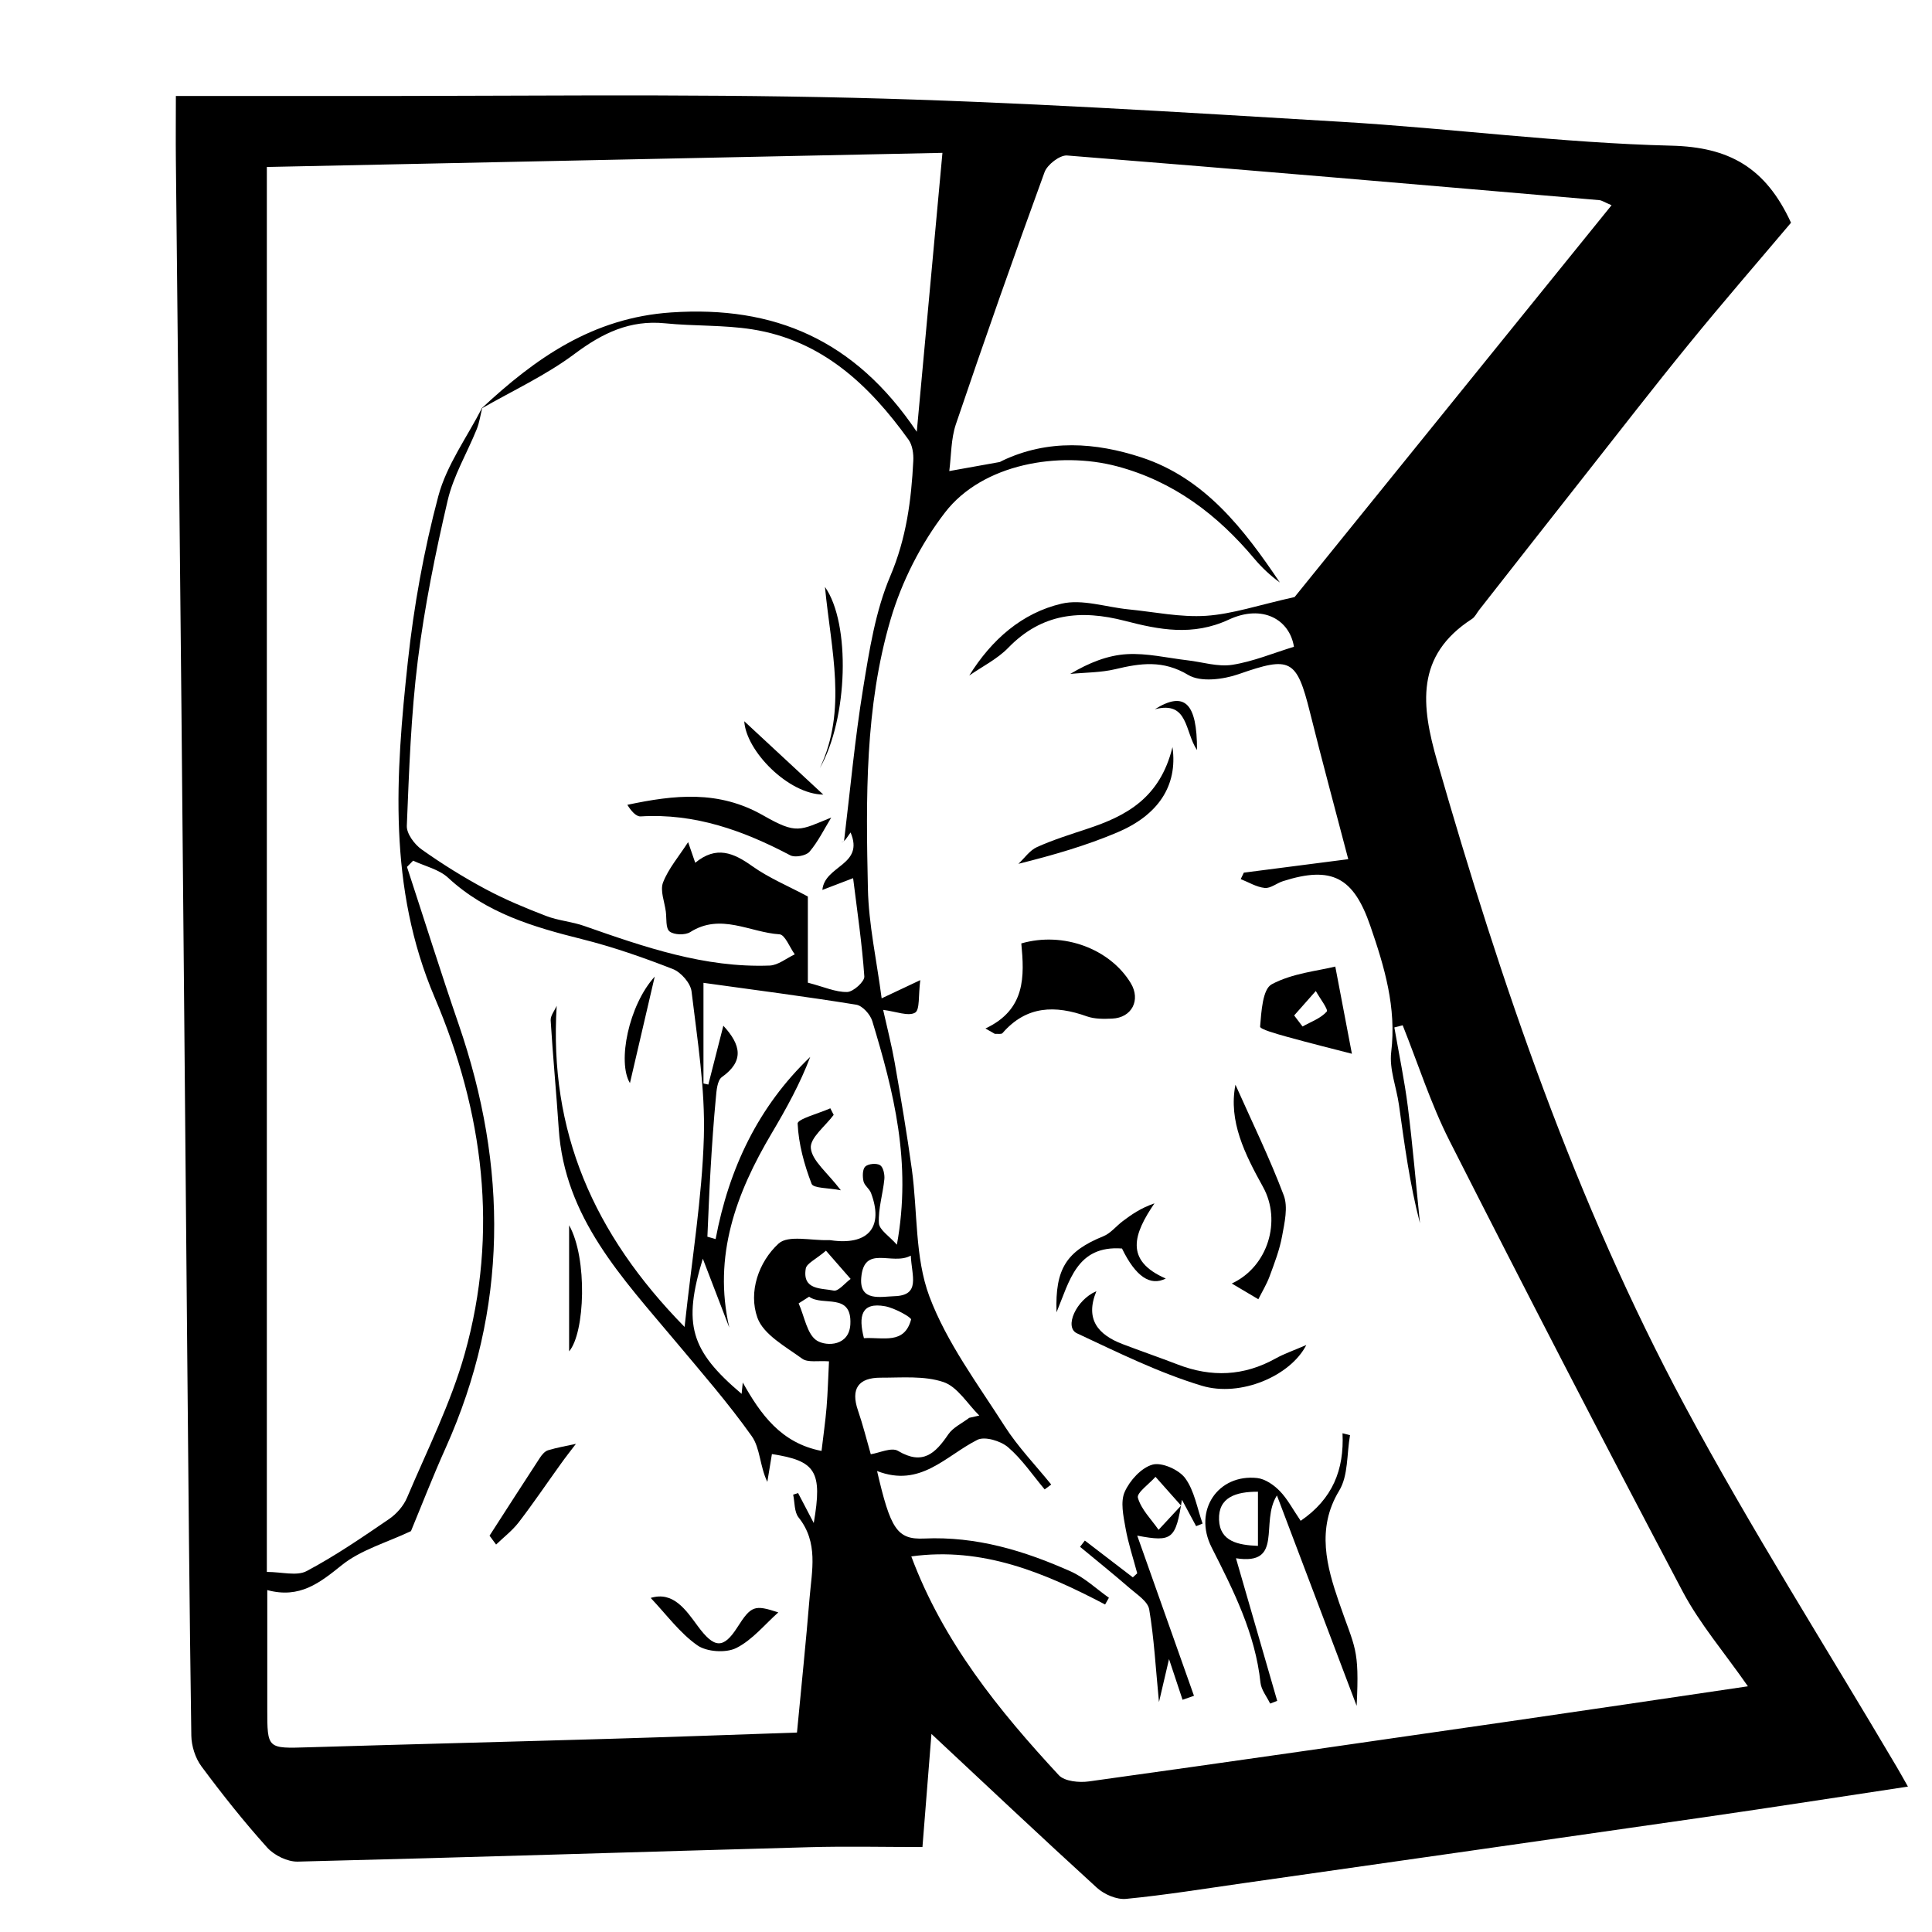 <?xml version="1.0" encoding="UTF-8"?>
<svg id="Layer_4" data-name="Layer 4" xmlns="http://www.w3.org/2000/svg" viewBox="0 0 350 350">
  <path d="M31.85,17.39c9.63,0,18.82-.01,28,0,31.59,.05,63.2-.44,94.77,.33,29.49,.72,58.96,2.59,88.42,4.35,19.92,1.19,39.79,3.83,59.72,4.32,10.44,.25,17.08,3.91,21.7,13.96-5.86,6.94-12.27,14.33-18.45,21.91-6.37,7.8-12.53,15.78-18.77,23.69-6.45,8.18-12.87,16.39-19.3,24.58-.42,.54-.73,1.24-1.27,1.59-10.3,6.65-9.22,15.69-6.29,25.87,11.55,40.18,24.99,79.67,44.78,116.57,11.98,22.33,25.61,43.77,38.5,65.62,.58,.98,1.12,1.97,1.98,3.48-12.61,1.9-24.69,3.79-36.78,5.53-27.85,4.02-55.71,7.98-83.57,11.96-7.09,1.01-14.17,2.16-21.29,2.85-1.69,.17-3.94-.8-5.26-1.99-10.02-9.13-19.88-18.44-30-27.89-.51,6.37-1.03,12.89-1.63,20.49-6.98,0-13.77-.16-20.55,.03-30.87,.85-61.73,1.85-92.61,2.61-1.86,.05-4.27-1.13-5.54-2.54-4.22-4.69-8.16-9.65-11.92-14.72-1.11-1.5-1.8-3.68-1.83-5.56-.34-23.4-.54-46.8-.75-70.21-.35-38.6-.67-77.21-1.04-115.81-.31-33.14-.68-66.27-1.01-99.41-.04-3.73,0-7.46,0-11.62Zm102.69,233.03c3.24,5.78,6.94,11.01,14.29,12.43,.33-2.83,.7-5.35,.91-7.89,.22-2.67,.29-5.35,.44-8.34-1.95-.15-3.84,.27-4.87-.49-2.99-2.18-7-4.35-8.1-7.42-1.66-4.66,.22-10.11,3.84-13.43,1.74-1.59,5.94-.51,9.03-.62,.34-.01,.68,.06,1.02,.1,6.36,.7,8.96-2.62,6.69-8.64-.29-.77-1.19-1.35-1.36-2.12-.19-.86-.19-2.19,.32-2.67,.55-.51,2.02-.65,2.68-.25,.58,.35,.86,1.68,.78,2.53-.26,2.67-1.13,5.34-.99,7.97,.06,1.22,1.89,2.35,3.26,3.91,2.72-14.91-.6-27.77-4.46-40.52-.37-1.21-1.78-2.78-2.91-2.96-9.14-1.48-18.32-2.66-27.67-3.96v18.23l.88,.2c.89-3.5,1.78-7,2.72-10.66,3.24,3.51,3.77,6.43-.26,9.3-.85,.61-.98,2.47-1.1,3.79-.4,4.22-.69,8.46-.94,12.69-.25,4.14-.4,8.29-.59,12.44,.5,.14,.99,.29,1.49,.43,2.41-12.78,7.71-23.99,17.14-33-1.84,4.86-4.34,9.37-6.97,13.81-6.47,10.9-10.67,22.27-7.69,35.23-1.58-4.1-3.15-8.2-4.8-12.49-3.63,11.92-2.27,16.62,7.03,24.49,.08-.76,.14-1.42,.21-2.08ZM87.37,73.86c-.33,1.3-.51,2.65-1,3.88-1.74,4.32-4.23,8.45-5.27,12.92-2.23,9.56-4.19,19.23-5.41,28.96-1.24,9.93-1.58,19.98-1.99,29.98-.06,1.42,1.38,3.36,2.68,4.28,3.71,2.64,7.61,5.06,11.62,7.21,3.51,1.88,7.23,3.42,10.95,4.85,2.21,.85,4.67,1.02,6.9,1.81,10.9,3.82,21.81,7.61,33.58,7.17,1.54-.06,3.03-1.32,4.55-2.03-.92-1.27-1.77-3.57-2.77-3.63-5.35-.34-10.65-3.91-16.17-.4-.92,.58-2.93,.52-3.74-.12-.73-.57-.52-2.35-.68-3.61-.23-1.77-1.07-3.8-.5-5.27,.97-2.5,2.83-4.66,4.54-7.3,.52,1.51,.82,2.39,1.29,3.74,3.82-3.15,6.94-1.8,10.31,.6,3.03,2.16,6.57,3.62,10.09,5.51v15.61c2.93,.76,5.04,1.74,7.13,1.69,1.11-.03,3.17-1.9,3.1-2.82-.41-5.9-1.28-11.77-2.03-17.8-1.84,.7-3.55,1.36-5.57,2.13,.42-4.49,7.65-4.44,5.11-10.41-.61,.82-.85,1.29-1.23,1.59-.28,.22-.75,.22,.04,.02,1.11-9.14,1.96-18.51,3.47-27.77,1.12-6.87,2.23-13.97,4.92-20.3,2.9-6.83,3.8-13.71,4.16-20.85,.07-1.27-.15-2.85-.85-3.83-7.13-9.93-15.71-18.03-28.36-20.01-5.18-.81-10.52-.56-15.76-1.09-6.38-.64-11.36,1.78-16.39,5.54-5.2,3.89-11.24,6.67-16.91,9.93,9.79-9.13,20.15-16.48,34.43-17.44,18.61-1.25,33.23,4.9,44.47,21.62,1.64-17.79,3.12-33.92,4.65-50.53-41.33,.86-81.71,1.71-122.39,2.56v254.52c2.72,0,5.42,.79,7.2-.15,5.19-2.75,10.08-6.11,14.94-9.43,1.35-.92,2.63-2.38,3.26-3.88,3.65-8.62,7.92-17.09,10.44-26.04,6.21-22.06,3.4-43.83-5.44-64.58-8.48-19.91-7.08-40.3-4.86-60.81,1.09-10.09,2.91-20.19,5.52-29.99,1.5-5.64,5.22-10.7,7.94-16.02Zm103.08,195.07c-.4,.3-.8,.59-1.2,.89-2.18-2.59-4.1-5.47-6.63-7.64-1.33-1.14-4.22-2.02-5.56-1.34-5.76,2.9-10.29,8.71-18.17,5.65,2.43,10.46,3.59,12.45,8.52,12.23,9.46-.43,18.14,2.2,26.56,5.96,2.52,1.12,4.63,3.15,6.92,4.77-.23,.41-.46,.82-.69,1.22-10.99-5.77-22.22-10.49-35.11-8.71,5.78,15.49,15.83,27.87,26.72,39.63,1.05,1.13,3.7,1.38,5.47,1.13,25.34-3.52,50.67-7.18,75.99-10.85,14.13-2.04,28.26-4.15,43.38-6.38-4.26-6.12-8.72-11.31-11.84-17.21-14.3-27.08-28.36-54.29-42.21-81.6-3.39-6.69-5.69-13.94-8.49-20.94-.5,.13-1.01,.26-1.51,.39,.83,4.8,1.84,9.58,2.45,14.41,.88,7,1.47,14.03,2.19,21.05-1.87-7.13-2.8-14.29-3.81-21.45-.45-3.19-1.77-6.45-1.4-9.53,.98-8.1-1.22-15.44-3.79-22.89-3.02-8.76-6.92-10.92-15.81-8.09-1.13,.36-2.26,1.34-3.31,1.23-1.49-.15-2.9-1.03-4.35-1.6,.19-.39,.37-.78,.56-1.17,6.24-.8,12.47-1.61,18.92-2.44-2.3-8.79-4.71-17.66-6.93-26.58-2.42-9.73-3.57-10.21-12.9-6.95-2.81,.98-6.92,1.51-9.17,.15-4.55-2.73-8.64-2.13-13.2-1.04-2.64,.63-5.44,.59-8.17,.86,3.4-2.03,6.8-3.38,10.27-3.58,3.62-.21,7.3,.68,10.96,1.11,2.72,.31,5.52,1.23,8.12,.82,3.78-.59,7.41-2.12,11.18-3.27-.77-4.91-5.67-7.77-11.8-4.92-6.55,3.04-12.62,1.83-18.8,.23-8.03-2.08-15.07-1.4-21.15,4.87-1.98,2.04-4.69,3.38-7.07,5.03,4.04-6.49,9.54-11.34,16.73-13.02,3.75-.87,8.04,.63,12.09,1.03,4.7,.46,9.44,1.48,14.09,1.17,4.79-.32,9.49-1.94,16.03-3.4,18.07-22.33,37.62-46.5,57.42-70.98-1.34-.57-1.77-.88-2.22-.92-32.14-2.76-64.27-5.54-96.42-8.09-1.31-.1-3.58,1.65-4.08,3.02-5.53,15.16-10.88,30.38-16.06,45.66-.9,2.66-.83,5.65-1.2,8.49,3.03-.54,6.06-1.08,9.09-1.63,.16-.03,.31-.15,.46-.22,8.33-3.99,17-3.34,25.28-.62,11.48,3.77,18.57,13.01,25.06,22.66-1.71-1.25-3.26-2.69-4.61-4.3-6.69-7.98-14.62-14.02-24.88-16.75-10.51-2.79-24.36-.48-31.17,8.36-4.36,5.66-7.84,12.51-9.86,19.38-4.67,15.87-4.47,32.4-4.11,48.79,.14,6.47,1.58,12.91,2.49,19.85,2.73-1.29,4.31-2.03,7-3.3-.37,2.75-.05,5.39-.95,5.9-1.24,.7-3.39-.21-5.78-.51,.73,3.27,1.53,6.35,2.08,9.48,1.13,6.46,2.23,12.92,3.12,19.41,1.06,7.69,.53,15.93,3.17,23,3.14,8.37,8.75,15.86,13.64,23.52,2.42,3.78,5.6,7.07,8.44,10.58Zm-66.43-28.56c1.34-12.47,3.17-23.4,3.49-34.37,.26-8.78-1.18-17.63-2.23-26.4-.18-1.5-1.91-3.47-3.39-4.05-5.38-2.1-10.88-4.02-16.48-5.42-8.8-2.2-17.32-4.71-24.22-11.11-1.65-1.53-4.21-2.1-6.35-3.1l-1.11,1.13c3.11,9.49,6.1,19.03,9.35,28.48,8.92,25.91,9,51.5-2.35,76.79-2.33,5.18-4.38,10.48-6.28,15.06-4.45,2.1-9.09,3.39-12.53,6.16-3.99,3.2-7.6,6.11-13.5,4.52,0,7.6,0,14.57,0,21.54,0,7.24,0,7.17,7.43,6.94,18.24-.55,36.49-1,54.73-1.54,11.2-.33,22.4-.74,33.8-1.13,.8-8.45,1.63-16.4,2.28-24.36,.41-4.98,1.64-10.07-1.99-14.61-.8-1-.68-2.73-.98-4.13,.3-.1,.59-.2,.89-.29,.86,1.64,1.71,3.28,2.84,5.43,1.61-9.37,.37-11.27-7.58-12.49-.28,1.68-.55,3.36-.83,5.04-1.37-2.84-1.29-6.13-2.82-8.28-4.25-5.99-9.11-11.56-13.83-17.2-9.58-11.45-20.08-22.36-21.14-38.5-.43-6.54-1.06-13.08-1.46-19.62-.05-.86,.71-1.77,1.09-2.65-1.39,22.68,6.57,41.25,23.17,58.18Zm51.54,16.49c.62-.14,1.23-.28,1.85-.42-2.14-2.1-3.94-5.21-6.5-6.07-3.48-1.17-7.54-.78-11.35-.79-4.03-.01-5.49,1.98-4.13,5.94,.9,2.61,1.56,5.3,2.32,7.93,1.53-.23,3.76-1.31,4.93-.61,4.48,2.67,6.77,.46,9.11-2.99,.86-1.26,2.49-2,3.77-2.98Zm-10.56-29.39c-3.41,1.86-8.49-2.09-8.98,4.03-.35,4.36,3.58,3.39,5.99,3.32,4.82-.14,3.16-3.63,2.99-7.35Zm-18.42,7.44c-.63,.4-1.26,.8-1.9,1.21,1.06,2.35,1.53,5.68,3.35,6.77,1.77,1.06,5.82,.95,6.02-3,.29-5.83-5.04-3.17-7.47-4.98Zm9.93,7.51c3.49-.21,7.31,1.2,8.54-3.37,.1-.38-2.97-2.1-4.71-2.41-4.29-.78-4.87,1.74-3.83,5.79Zm-6.87-15.85c-1.87,1.6-3.51,2.3-3.67,3.25-.66,3.94,2.87,3.52,5.06,3.98,.84,.18,2.04-1.36,3.07-2.11-1.33-1.52-2.66-3.05-4.47-5.12Z"/>
  <path d="M223.91,282.3c2.53,8.73,5,17.28,7.47,25.83-.43,.16-.85,.33-1.28,.49-.6-1.26-1.61-2.47-1.75-3.78-.95-8.91-4.86-16.64-8.84-24.49-3.42-6.75,1.18-13.36,8.24-12.59,1.45,.16,3.02,1.25,4.09,2.35,1.39,1.42,2.34,3.28,3.79,5.4,5.79-3.96,7.9-9.26,7.58-15.86,.45,.12,.91,.24,1.36,.35-.6,3.39-.3,7.32-1.97,10.06-4.2,6.91-2.19,13.88-.06,20.11,2.93,8.55,3.76,8.27,3.23,18.86-4.66-12.31-9.33-24.61-14.44-38.12-3.12,4.87,1.33,12.75-7.44,11.38Zm3.98-12.06c-3.99-.02-7.2,1.01-7.05,5.07,.14,3.96,3.49,4.6,7.05,4.74v-9.81Z"/>
  <path d="M178.52,186.32c7.33-3.43,7.06-9.49,6.5-15.41,7.62-2.2,16.06,.97,19.83,7.2,1.84,3.05,.2,6.27-3.38,6.42-1.52,.07-3.16,.09-4.55-.4-5.76-2.06-10.97-1.97-15.31,3.03-.22,.25-.92,.09-1.39,.13-.57-.32-1.13-.64-1.7-.97Z"/>
  <path d="M206.02,278.19c3.57,10.09,6.93,19.56,10.28,29.02-.69,.24-1.38,.48-2.07,.72-.81-2.43-1.61-4.86-2.45-7.37-.55,2.33-1.09,4.65-1.82,7.79-.61-6.26-.89-11.58-1.77-16.79-.24-1.43-2.17-2.67-3.49-3.81-2.96-2.57-6.02-5.03-9.04-7.53,.29-.38,.58-.75,.87-1.13,2.9,2.22,5.79,4.44,8.69,6.66,.27-.24,.54-.49,.8-.73-.73-2.75-1.64-5.46-2.13-8.25-.38-2.15-.94-4.7-.14-6.5,.92-2.07,3.01-4.38,5.05-4.94,1.69-.46,4.78,.92,5.91,2.46,1.67,2.28,2.16,5.43,3.15,8.22-.39,.16-.78,.31-1.17,.47-.79-1.48-1.59-2.95-2.57-4.78-1.14,7.18-1.75,7.69-8.08,6.5Zm7.94-5.44c-1.91-2.15-3.27-3.68-4.63-5.21-1.14,1.29-3.45,2.91-3.19,3.8,.61,2.12,2.42,3.89,3.75,5.8,1.11-1.19,2.21-2.39,4.07-4.39Z"/>
  <path d="M241.9,175.1c1.26,6.65,2.3,12.09,3.01,15.8-3.24-.84-7.56-1.91-11.85-3.1-1.71-.48-4.82-1.34-4.78-1.82,.23-2.69,.44-6.78,2.11-7.67,3.75-2.01,8.36-2.42,11.52-3.21Zm-7.45,8.86c.51,.67,1.02,1.33,1.52,2,1.51-.85,3.29-1.47,4.38-2.7,.33-.37-1.27-2.44-1.98-3.73-1.31,1.48-2.61,2.95-3.92,4.43Z"/>
  <path d="M198.62,233.91c-2.1,5.11,.32,7.89,4.73,9.58,3.33,1.27,6.7,2.43,10.03,3.71,6.07,2.34,11.95,2.11,17.69-1.09,1.56-.87,3.27-1.45,5.58-2.45-2.85,5.59-11.89,9.5-18.93,7.38-7.79-2.35-15.21-6.04-22.62-9.5-2.35-1.09-.17-6.05,3.52-7.63Z"/>
  <path d="M223.82,196.52c2.96,6.65,6.17,13.21,8.74,20.02,.81,2.14,.15,4.98-.3,7.41-.45,2.48-1.38,4.88-2.26,7.27-.53,1.44-1.35,2.77-2.04,4.15-1.47-.87-2.94-1.74-4.81-2.85,6.59-3.06,9.04-11.39,5.66-17.49-3.29-5.94-6.29-11.91-5-18.51Z"/>
  <path d="M191.4,237.74c-.28-7.96,1.84-11.08,8.5-13.79,1.3-.53,2.29-1.81,3.46-2.7,1.61-1.21,3.26-2.38,5.78-3.25-3.76,5.52-5.49,10.34,2.05,13.62q-4.24,2.15-7.93-5.44c-8.2-.61-9.52,5.93-11.86,11.56Z"/>
  <path d="M212.41,135.37c.98,7.02-2.65,12.32-9.98,15.42-5.61,2.38-11.49,4.09-17.94,5.7,1.12-1.04,2.06-2.45,3.38-3.04,2.94-1.32,6.05-2.29,9.12-3.31,6.97-2.3,13.14-5.52,15.41-14.77Z"/>
  <path d="M209.2,128.49c5.41-3.38,7.67-1.12,7.65,7.39-2.25-3.31-1.52-8.98-7.65-7.39Z"/>
  <path d="M88.68,278.21c3.04-4.71,6.06-9.43,9.13-14.12,.36-.55,.89-1.18,1.47-1.36,1.65-.5,3.36-.79,5.05-1.16-.94,1.24-1.91,2.46-2.81,3.73-2.51,3.49-4.92,7.06-7.54,10.47-1.16,1.51-2.73,2.71-4.11,4.04-.39-.53-.79-1.06-1.18-1.6Z"/>
  <path d="M140.99,292.11c-2.45,2.17-4.69,4.99-7.62,6.45-1.87,.93-5.35,.7-7.05-.5-3.18-2.24-5.59-5.57-8.44-8.58,4.09-1.25,6.38,2.18,8.52,5.09,2.96,4.02,4.62,4.24,7.18,.23,2.51-3.94,3.12-4.11,7.41-2.7Z"/>
  <path d="M103.1,221.97c3.38,6.01,2.87,19.5,0,22.84v-22.84Z"/>
  <path d="M118.61,176.92c-1.54,6.62-3.08,13.24-4.49,19.29-2.31-3.79-.23-14.1,4.49-19.29Z"/>
  <path d="M150.6,148.09c-1.29,2.1-2.38,4.36-3.95,6.21-.62,.72-2.62,1.1-3.48,.65-8.5-4.48-17.28-7.65-27.11-7.05-.85,.05-1.76-1.04-2.41-2.1,8.56-1.81,16.54-2.69,24.61,1.92,6.13,3.5,6.57,2.72,12.34,.38Z"/>
  <path d="M148.52,139.15c5-10.54,2.04-21.3,.93-32.82,4.67,6.6,4.19,23.84-.93,32.82Z"/>
  <path d="M134.83,130.66c4.35,4.04,9.2,8.53,14.32,13.29-6.35-.08-13.99-7.9-14.32-13.29Z"/>
  <path d="M151.03,201.97c-1.49,2.02-4.33,4.18-4.14,6.03,.23,2.31,2.95,4.36,5.44,7.63-2.25-.45-4.98-.34-5.3-1.17-1.34-3.48-2.36-7.22-2.53-10.91-.04-.83,3.84-1.84,5.92-2.77,.2,.4,.41,.79,.61,1.19Z"/>
</svg>